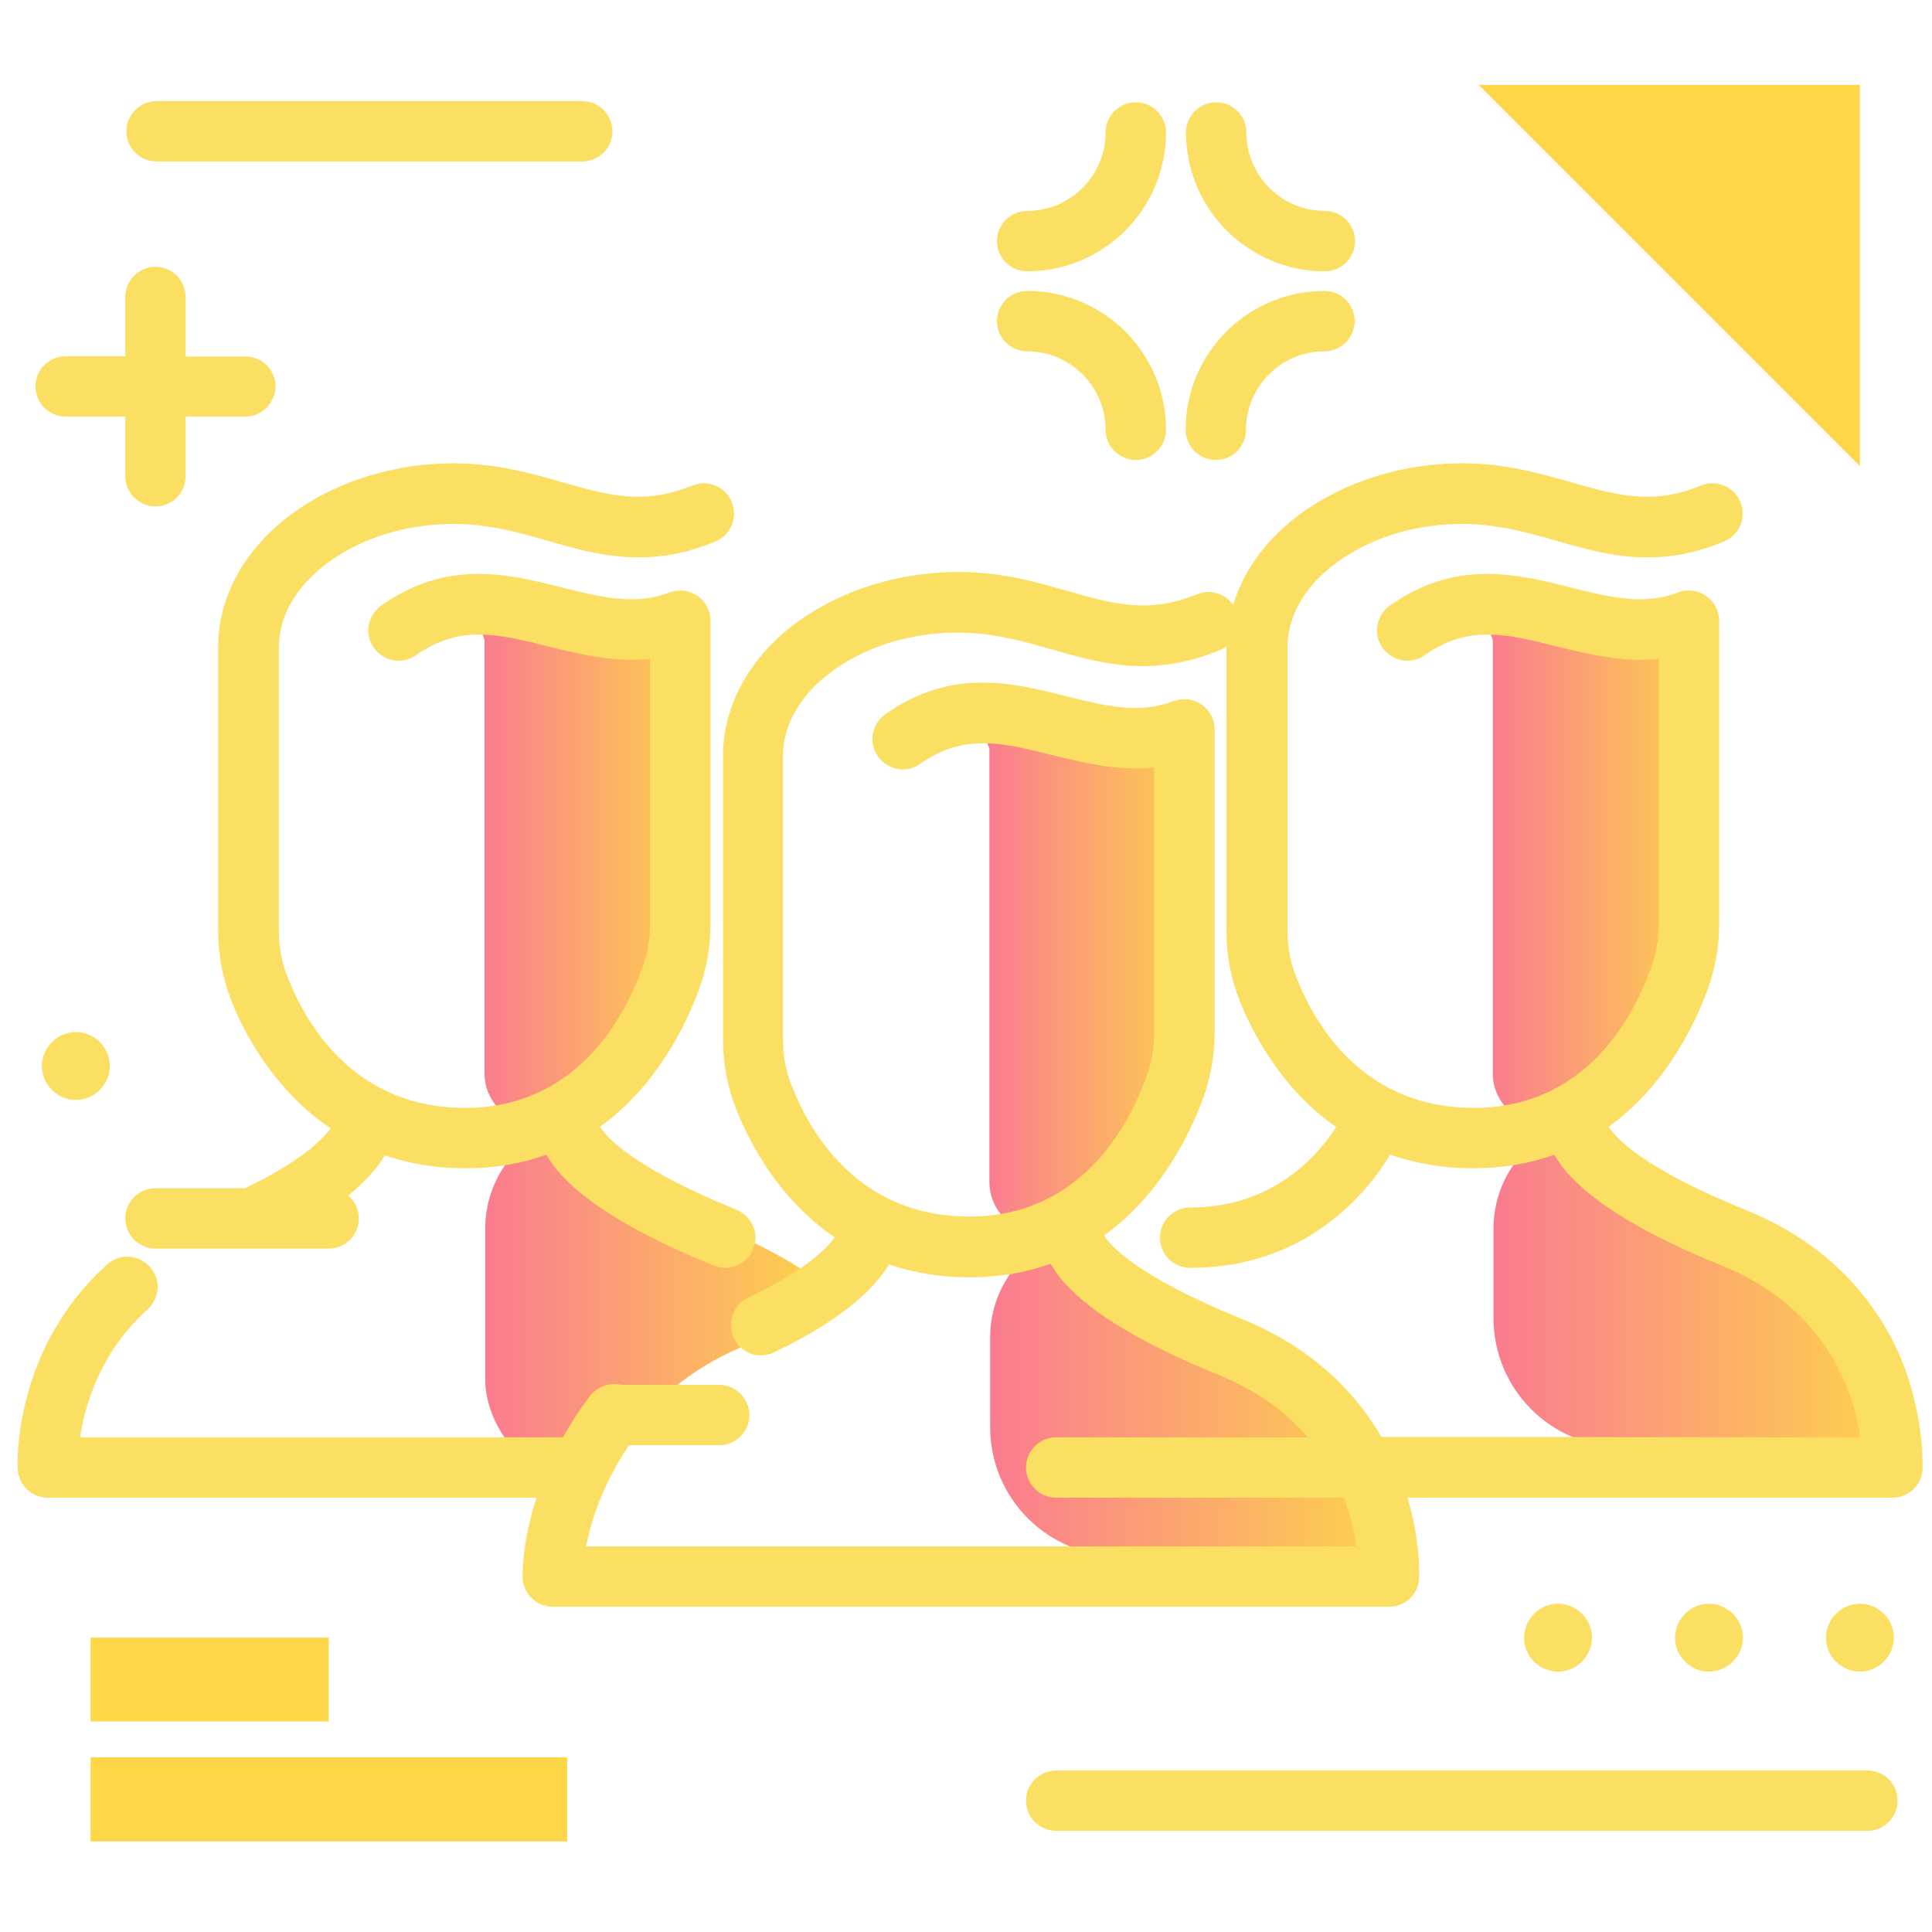 <?xml version="1.0" encoding="utf-8"?>
<!-- Generator: Adobe Illustrator 25.1.0, SVG Export Plug-In . SVG Version: 6.00 Build 0)  -->
<svg version="1.1" id="_x32_76199660_x5F_Layer_x5F_1_x5F_grid"
	 xmlns="http://www.w3.org/2000/svg" xmlns:xlink="http://www.w3.org/1999/xlink" x="0px" y="0px" viewBox="0 0 512 512"
	 style="enable-background:new 0 0 512 512;" xml:space="preserve">
<style type="text/css">
	.st0{fill:url(#SVGID_1_);}
	.st1{fill:url(#SVGID_2_);}
	.st2{fill:url(#SVGID_3_);}
	.st3{fill:url(#SVGID_4_);}
	.st4{fill:url(#SVGID_5_);}
	.st5{fill:url(#SVGID_6_);}
	.st6{fill:#FBDF63;}
	.st7{fill:#FDD748;}
</style>
<g>
	<linearGradient id="SVGID_1_" gradientUnits="userSpaceOnUse" x1="128.6" y1="341.65" x2="221.62" y2="341.65">
		<stop  offset="0" style="stop-color:#FA7B90"/>
		<stop  offset="1" style="stop-color:#FDD748"/>
	</linearGradient>
	<path class="st0" d="M159.8,388.9h-13.5c-9.8,0-17.7-13.3-17.7-23.1v-40.3c0-12.8,8.3-24.1,20.5-28c2.7-0.8,5.5-1.9,8.3-3.1
		c0,0-4,14.4,27.1,28c15.3,6.7,27.7,12.3,36.8,20.8c0.1,0.1,0.4,0.2,0.3,0.3C205.5,359.1,185.9,351.2,159.8,388.9z"/>
	<linearGradient id="SVGID_2_" gradientUnits="userSpaceOnUse" x1="395.8" y1="338.95" x2="505.5" y2="338.95">
		<stop  offset="0" style="stop-color:#FA7B90"/>
		<stop  offset="1" style="stop-color:#FDD748"/>
	</linearGradient>
	<path class="st1" d="M505.5,383.5H430c-18.9,0-34.2-15.3-34.2-34.2v-23.8c0-12.9,8.4-24.2,20.7-28.1c2.6-0.8,5.3-1.8,8.1-3
		c0,0-4,14.4,27.1,28C482.9,336,502.1,345.1,505.5,383.5z"/>
	<linearGradient id="SVGID_3_" gradientUnits="userSpaceOnUse" x1="262.4" y1="367.85" x2="372.1" y2="367.85">
		<stop  offset="0" style="stop-color:#FA7B90"/>
		<stop  offset="1" style="stop-color:#FDD748"/>
	</linearGradient>
	<path class="st2" d="M372.1,412.4h-75.5c-18.9,0-34.2-15.3-34.2-34.2v-23.8c0-12.9,8.4-24.2,20.7-28.1c2.6-0.8,5.3-1.8,8.1-3
		c0,0-4,14.4,27.1,28S368.7,373.9,372.1,412.4z"/>
	<linearGradient id="SVGID_4_" gradientUnits="userSpaceOnUse" x1="127.511" y1="231.012" x2="185.9" y2="231.012">
		<stop  offset="0" style="stop-color:#FA7B90"/>
		<stop  offset="1" style="stop-color:#FDD748"/>
	</linearGradient>
	<path class="st3" d="M128.4,164.1c2-1.1,55.1,6.2,55.1,6.2s5.4,32.9,0,78.9c-3.2,26.6-21.1,40.5-35.6,47.5
		c-9,4.3-19.5-2.3-19.5-12.3V169.5C128.4,169.5,126.4,165.2,128.4,164.1z"/>
	<linearGradient id="SVGID_5_" gradientUnits="userSpaceOnUse" x1="394.711" y1="231.012" x2="453.1" y2="231.012">
		<stop  offset="0" style="stop-color:#FA7B90"/>
		<stop  offset="1" style="stop-color:#FDD748"/>
	</linearGradient>
	<path class="st4" d="M395.6,164.1c2-1.1,55.1,6.2,55.1,6.2s5.4,32.9,0,78.9c-3.2,26.6-21.1,40.5-35.6,47.5
		c-9,4.3-19.5-2.3-19.5-12.3V169.5C395.6,169.5,393.6,165.2,395.6,164.1z"/>
	<linearGradient id="SVGID_6_" gradientUnits="userSpaceOnUse" x1="261.311" y1="259.812" x2="319.7" y2="259.812">
		<stop  offset="0" style="stop-color:#FA7B90"/>
		<stop  offset="1" style="stop-color:#FDD748"/>
	</linearGradient>
	<path class="st5" d="M262.2,192.9c2-1.1,55.1,6.2,55.1,6.2s5.4,32.9,0,78.9c-3.2,26.6-21.1,40.5-35.6,47.5
		c-9,4.3-19.5-2.3-19.5-12.3V198.4C262.2,198.4,260.2,194.1,262.2,192.9z"/>
</g>
<path class="st6" d="M61.4,265.4c-2.4-6-3.6-12.3-3.6-18.9v-74.9c0-12.1,5.7-23.7,16.1-32.7c14.6-12.5,36.5-18.4,57.3-15.3
	c6.7,1,12.6,2.7,18.2,4.3c11.9,3.4,21.3,6,34,0.8c4.1-1.7,8.8,0.2,10.5,4.3s-0.2,8.8-4.3,10.5c-17.8,7.4-31.3,3.6-44.5-0.2
	c-5.2-1.5-10.5-3-16.2-3.8c-16.3-2.4-33.3,2-44.5,11.6c-4.8,4.1-10.5,11.1-10.5,20.5v74.9c0,4.5,0.8,8.9,2.5,12.9
	c5.1,12.8,18,34.2,46.8,34.2c29.2,0,42-23.2,47-37c1.4-3.8,2.1-7.8,2.1-11.9v-70.1c-9.7,1-18.8-1.3-27.1-3.3
	c-13.1-3.3-23.4-5.8-34.9,2.3c-3.6,2.6-8.6,1.7-11.2-1.9c-2.6-3.6-1.7-8.6,1.9-11.2c17.5-12.4,33.7-8.4,48-4.8
	c10.4,2.6,19.3,4.8,28.4,1.3c2.5-0.9,5.2-0.6,7.4,0.9s3.5,4,3.5,6.6v80.2c0,6-1,11.8-3,17.4c-3.3,9-11,25.5-26.3,36.5
	c1.8,2.9,9.1,11,36.2,22c4.1,1.7,6.1,6.3,4.4,10.4c-1.3,3.1-4.3,5-7.4,5c-1,0-2-0.2-3-0.6c-19.5-7.9-33.1-16-40.4-24
	c-1.8-1.9-3-3.7-4-5.4c-6.3,2.3-13.4,3.6-21.6,3.6c-8,0-15-1.3-21.2-3.4c-3.7,6.1-12,14.5-30.5,23.3c-1.1,0.5-2.3,0.8-3.4,0.8
	c-3,0-5.9-1.7-7.2-4.6c-1.9-4-0.2-8.8,3.8-10.7c13.6-6.5,19.7-11.9,22.4-15.3c0.2-0.3,0.4-0.5,0.5-0.7
	C72.5,288.8,64.7,273.7,61.4,265.4z M509.5,389.3c-0.2,4.3-3.7,7.6-8,7.6H373c3.5,11.7,3.1,20.8,3.1,21.3c-0.2,4.3-3.7,7.6-8,7.6
	H146.5c-4.3,0-7.8-3.4-8-7.7c0-0.6-0.3-9.1,3.7-21.2H12.7c-4.3,0-7.8-3.3-8-7.6c-0.1-1.3-1.3-31.7,23.7-54.2c3.3-3,8.3-2.7,11.3,0.6
	c3,3.3,2.7,8.3-0.6,11.3c-12.6,11.4-16.6,25.4-17.9,33.9h128c2-3.6,4.3-7.2,7.1-10.9c2-2.6,5.3-3.7,8.3-3h26c4.4,0,8,3.6,8,8
	s-3.6,8-8,8h-23.9c-7.2,10.6-10.1,20.4-11.4,26.8h204.2c-0.5-3.5-1.5-8-3.4-12.9h-76.2c-4.4,0-8-3.6-8-8s3.6-8,8-8h66.7
	c-5.4-6.3-13.1-12.3-23.8-16.6c-19.5-7.9-33.1-16-40.4-24c-1.8-1.9-3-3.7-4-5.4c-6.3,2.3-13.4,3.6-21.6,3.6c-8,0-15-1.3-21.2-3.4
	c-3.7,6.1-12,14.5-30.5,23.3c-1.1,0.5-2.3,0.8-3.4,0.8c-3,0-5.9-1.7-7.2-4.6c-1.9-4-0.2-8.8,3.8-10.7c13.6-6.5,19.7-11.9,22.4-15.3
	c0.2-0.3,0.4-0.5,0.5-0.7c-15-10.2-22.7-25.4-26-33.7c-2.4-6-3.6-12.3-3.6-18.9v-74.9c0-12.1,5.7-23.7,16.1-32.7
	c14.6-12.5,36.5-18.4,57.3-15.3c6.7,1,12.6,2.7,18.2,4.3c11.9,3.4,21.3,6,34,0.8c3.5-1.5,7.5-0.2,9.6,2.8
	c2.4-7.9,7.3-15.3,14.4-21.4c14.6-12.5,36.5-18.4,57.3-15.3c6.7,1,12.6,2.7,18.2,4.3c11.9,3.4,21.3,6,34,0.8
	c4.1-1.7,8.8,0.2,10.5,4.3s-0.2,8.8-4.3,10.5c-17.8,7.4-31.3,3.6-44.5-0.2c-5.2-1.5-10.5-3-16.2-3.8c-16.3-2.4-33.3,2-44.5,11.6
	c-4.8,4.1-10.5,11.1-10.5,20.5v74.9c0,4.5,0.8,8.9,2.5,12.9c5.1,12.8,18,34.2,46.8,34.2c29.3,0,42-23.2,47-37
	c1.4-3.8,2.1-7.8,2.1-11.9v-70.1c-9.7,1-18.8-1.3-27.1-3.3c-13.1-3.3-23.4-5.8-34.9,2.3c-3.6,2.6-8.6,1.7-11.2-1.9
	c-2.6-3.6-1.7-8.6,1.9-11.2c17.5-12.4,33.7-8.4,48-4.8c10.3,2.6,19.3,4.8,28.4,1.3c2.5-0.9,5.2-0.6,7.4,0.9c2.2,1.5,3.5,4,3.5,6.6
	v80.2c0,6-1,11.8-3,17.4c-3.3,9-11,25.5-26.3,36.5c1.8,2.9,9.1,11,36.2,22c25.6,10.3,37.1,28.4,42.2,41.7
	C510,376.7,509.5,388.7,509.5,389.3z M493,380.9c-1.7-11.8-8.7-34.1-36.7-45.5c-19.5-7.9-33.1-16-40.4-24c-1.8-1.9-3-3.7-4-5.4
	c-6.3,2.3-13.4,3.6-21.6,3.6c-8.3,0-15.5-1.4-21.9-3.6c-6,9.9-22,30-53,30c-4.4,0-8-3.6-8-8s3.6-8,8-8c22.2,0,34-14,38.7-21.3
	c-14.6-10.2-22.2-25.1-25.5-33.3c-2.4-6-3.6-12.3-3.6-18.9v-74.9c0-0.1,0-0.2,0-0.3c-0.5,0.4-1.1,0.8-1.8,1
	c-17.8,7.4-31.3,3.6-44.5-0.2c-5.2-1.5-10.5-3-16.2-3.8c-16.3-2.4-33.3,2-44.5,11.6c-4.8,4.1-10.5,11.1-10.5,20.5v74.9
	c0,4.5,0.8,8.9,2.5,12.9c5.1,12.8,18,34.2,46.8,34.2c29.2,0,42-23.2,47-37c1.4-3.8,2.1-7.8,2.1-11.9v-70.1c-9.7,1-18.8-1.3-27.1-3.3
	c-13.1-3.3-23.4-5.8-34.9,2.3c-3.6,2.6-8.6,1.7-11.2-1.9c-2.6-3.6-1.7-8.6,1.9-11.2c17.5-12.4,33.7-8.4,48-4.8
	c10.3,2.6,19.3,4.8,28.4,1.3c2.5-0.9,5.2-0.6,7.4,0.9s3.5,4,3.5,6.6v80.2c0,6-1,11.8-3,17.4c-3.3,9-11,25.5-26.3,36.5
	c1.8,2.9,9.1,11,36.2,22c19.4,7.8,30.7,20.1,37.3,31.4L493,380.9L493,380.9z"/>
<path class="st7" d="M391.9,22.5h101v101L391.9,22.5z M150.2,465.7H24V488h126.3v-22.3H150.2z M87.1,434H24v22.2h63.1V434z"/>
<path class="st6" d="M87.1,330.9H41.2c-4.4,0-8-3.6-8-8s3.6-8,8-8h45.9c4.4,0,8,3.6,8,8S91.5,330.9,87.1,330.9z M29.1,282.5
	c0-5-4.1-9-9-9s-9,4.1-9,9s4.1,9,9,9S29.1,287.4,29.1,282.5z M502.9,477.2c0-4.4-3.6-8-8-8h-215c-4.4,0-8,3.6-8,8s3.6,8,8,8h215
	C499.3,485.2,502.9,481.6,502.9,477.2z M162.3,34.8c0,4.4-3.6,8-8,8H41.5c-4.4,0-8-3.6-8-8s3.6-8,8-8h112.8
	C158.7,26.8,162.3,30.4,162.3,34.8z M309,35.1c0,20.3-16.5,36.8-36.8,36.8c-4.4,0-8-3.6-8-8s3.6-8,8-8c11.4,0,20.8-9.3,20.8-20.8
	c0-4.4,3.6-8,8-8S309,30.7,309,35.1z M314.3,35.1c0-4.4,3.6-8,8-8s8,3.6,8,8c0,11.4,9.3,20.8,20.8,20.8c4.4,0,8,3.6,8,8s-3.6,8-8,8
	C330.8,71.9,314.3,55.4,314.3,35.1z M359,85.1c0,4.4-3.6,8-8,8c-11.4,0-20.8,9.3-20.8,20.8c0,4.4-3.6,8-8,8s-8-3.6-8-8
	c0-20.3,16.5-36.8,36.8-36.8C355.5,77.1,359,80.7,359,85.1z M309,113.9c0,4.4-3.6,8-8,8s-8-3.6-8-8c0-11.4-9.3-20.8-20.8-20.8
	c-4.4,0-8-3.6-8-8s3.6-8,8-8C292.6,77.1,309,93.6,309,113.9z M73,102.4c0,4.4-3.6,8-8,8H49.2v15.8c0,4.4-3.6,8-8,8s-8-3.6-8-8v-15.8
	H17.4c-4.4,0-8-3.6-8-8s3.6-8,8-8h15.8V78.7c0-4.4,3.6-8,8-8s8,3.6,8,8v15.8H65C69.4,94.4,73,98,73,102.4z M492.9,443
	c-5,0-9-4.1-9-9s4.1-9,9-9s9,4.1,9,9S497.8,443,492.9,443z M452.9,443c-5,0-9-4.1-9-9s4.1-9,9-9s9,4.1,9,9S457.8,443,452.9,443z
	 M412.9,443c-5,0-9-4.1-9-9s4.1-9,9-9s9,4.1,9,9S417.8,443,412.9,443z"/>
</svg>
